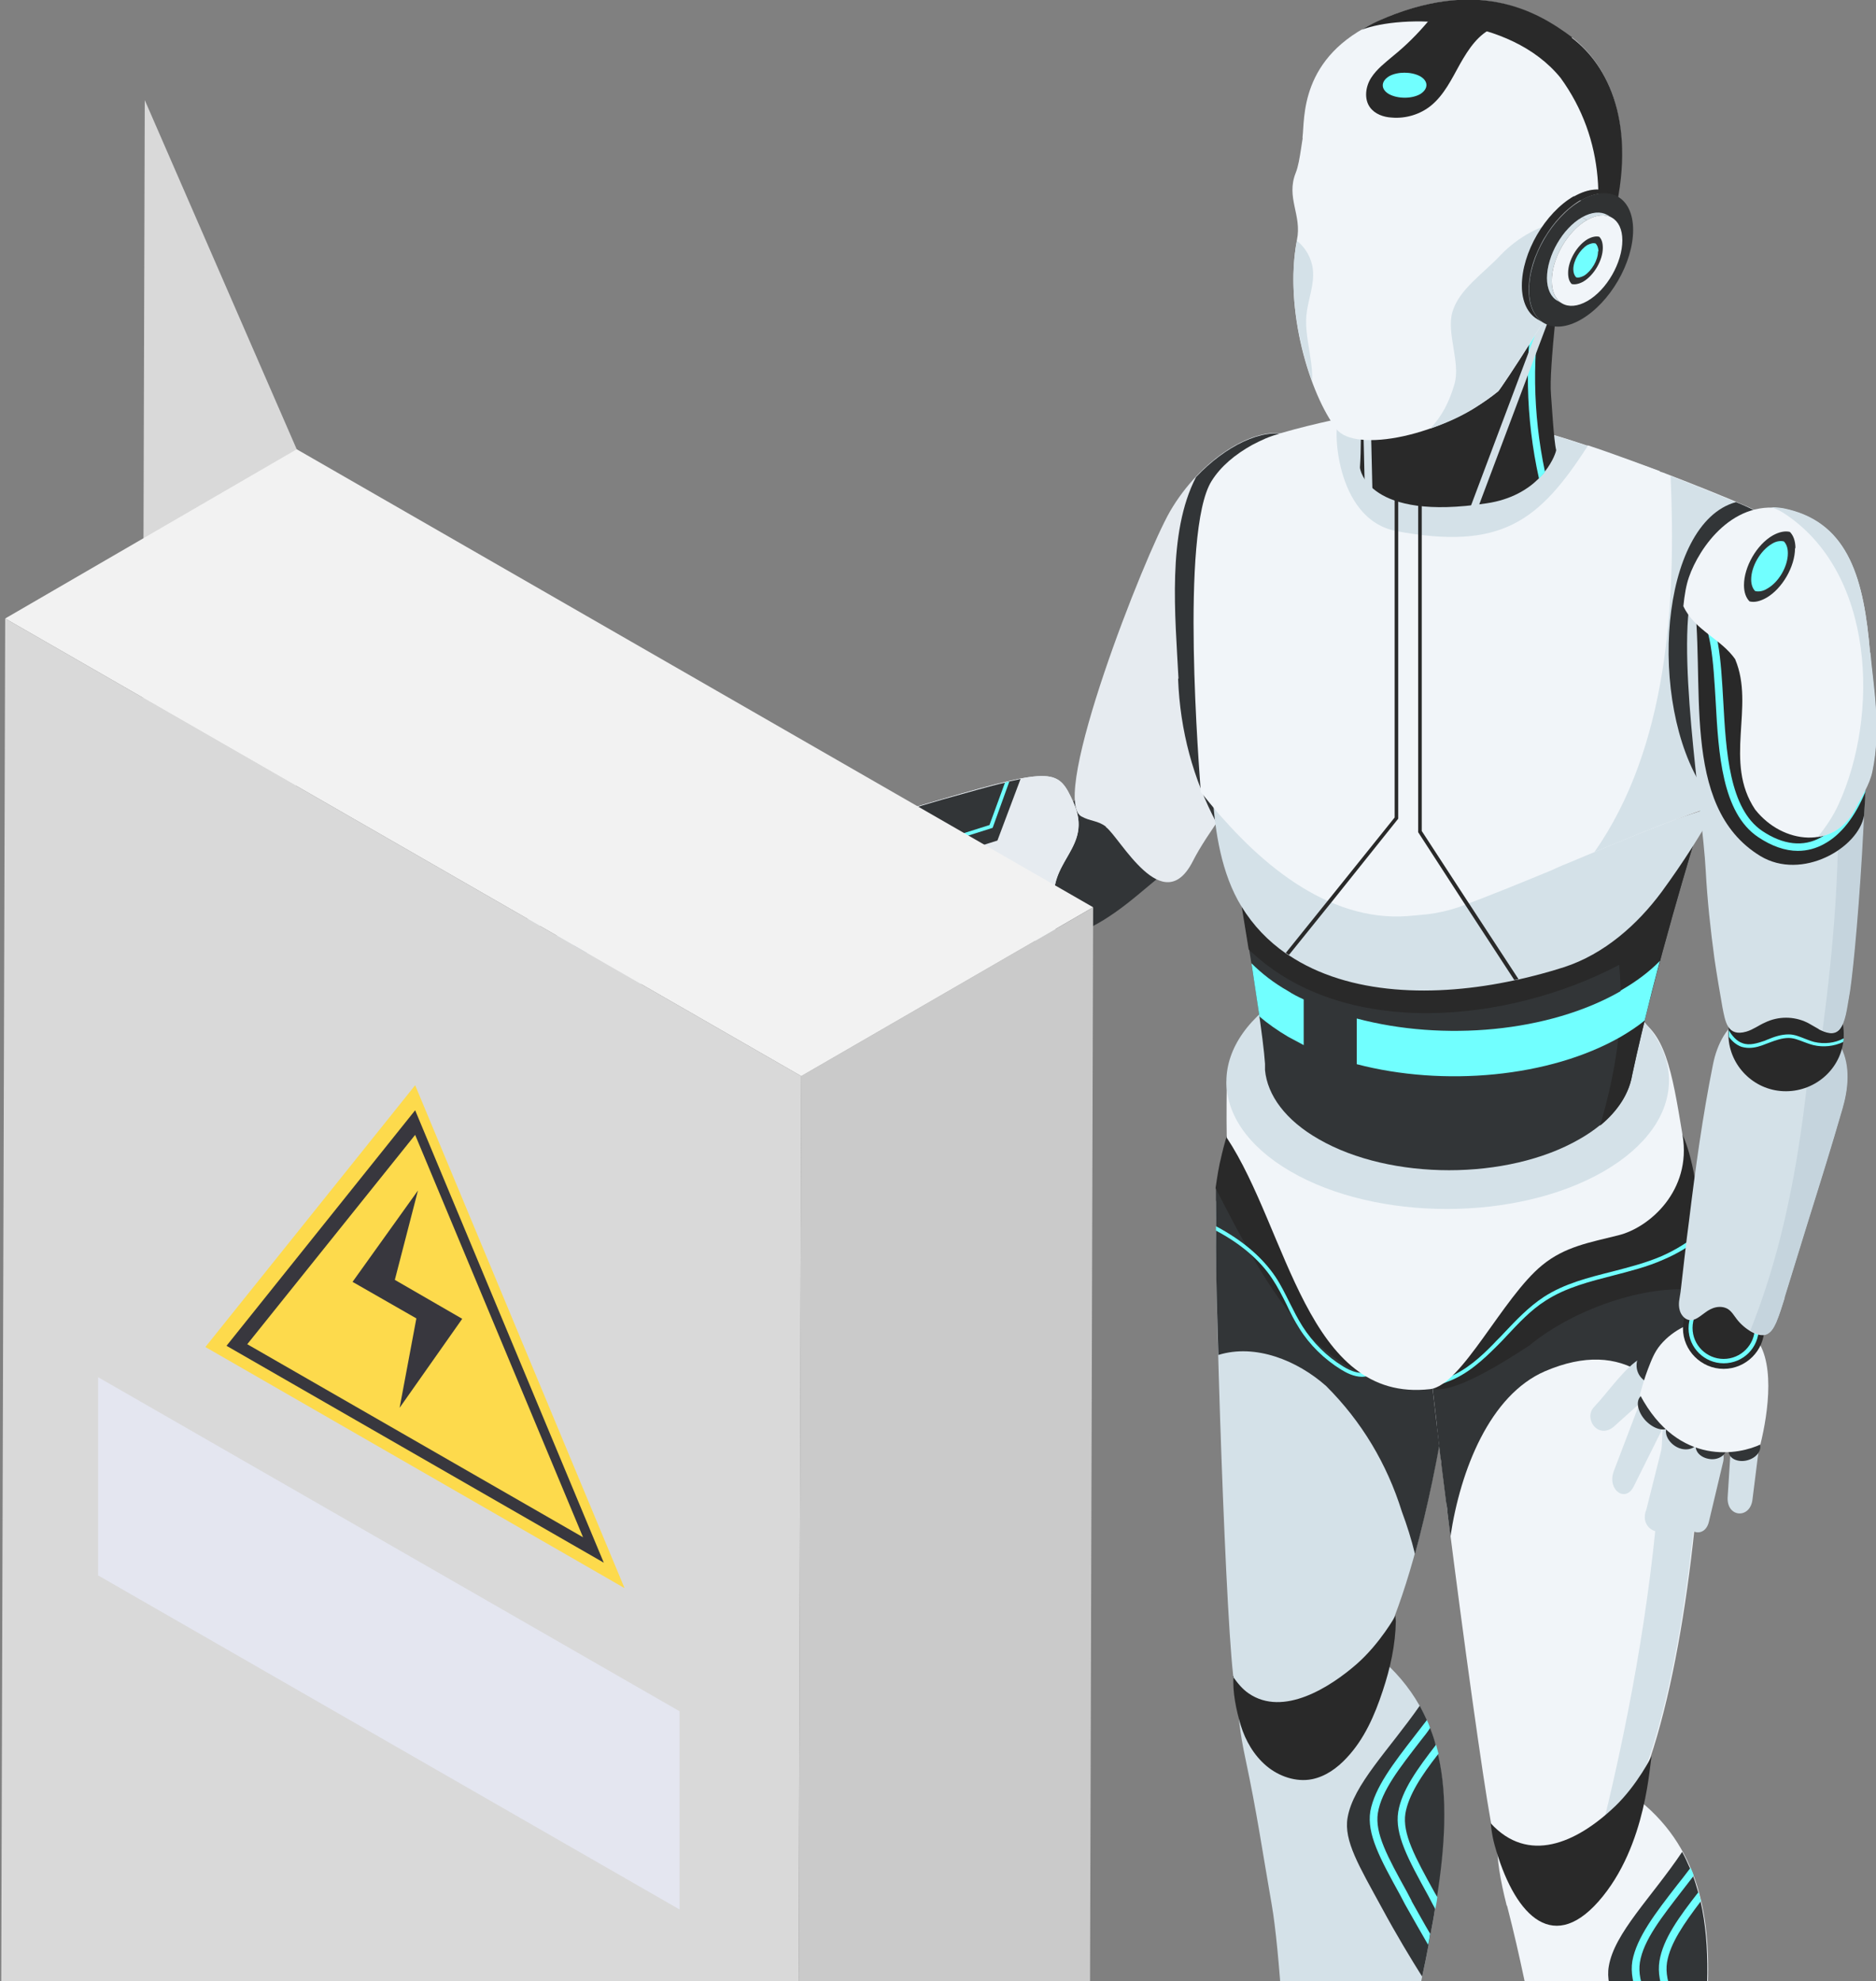 <svg width="196" height="207" viewBox="0 0 196 207" fill="none" xmlns="http://www.w3.org/2000/svg">
<rect x="0" y="0" width="196" height="207" fill="#808080" stroke="none"/>
<g clip-path="url(#clip0_476_20568)">
<path d="M105.209 94.917C105 92.925 106.292 90.518 107.959 88.442C109.375 86.699 111 85.039 112.542 83.338C113.417 82.342 117.292 78.648 118.167 77.693C119.084 76.697 120.042 75.701 120.959 74.705L124.334 88.899C122.459 90.518 120.584 92.095 118.667 93.672C115.792 96.037 112.625 98.113 109.334 98.071C109.125 98.071 108.917 98.071 108.709 98.03C106.834 97.781 105.375 96.66 105.209 94.917Z" fill="#323537"/>
<path d="M115.542 86.368C114.667 85.704 113.917 85.828 112.958 85.289C109.625 83.338 119.542 58.104 122.25 53.414C125.417 47.978 131.042 44.408 134.625 45.404C138.875 46.566 140.875 54.867 139.125 65.367C137.833 73.17 127.583 84.127 124.625 89.978C121.5 96.121 117.042 87.53 115.542 86.409V86.368Z" fill="#E6EBF0"/>
<path d="M123.125 70.887C122.792 64.413 121.917 55.697 124.959 49.845C128.042 46.567 131.917 44.699 134.584 45.446C138.834 46.608 140.834 54.909 139.084 65.409C138.042 71.634 131.292 79.893 127.084 85.953C124.667 81.387 123.292 76.366 123.084 70.929L123.125 70.887Z" fill="#323537"/>
<path fill-rule="evenodd" clip-rule="evenodd" d="M67.958 102.222L60.833 104.214C58.833 104.754 58 102.388 60.042 101.641L67.875 98.902C69.917 98.155 69.958 101.682 67.958 102.222Z" fill="#D4E1E8"/>
<path fill-rule="evenodd" clip-rule="evenodd" d="M64.25 99.524L57.5 100.686C55.5 101.018 55.25 98.528 57.334 97.947L65.375 95.913C67.459 95.332 66.292 99.151 64.25 99.566V99.524Z" fill="#D4E1E8"/>
<path fill-rule="evenodd" clip-rule="evenodd" d="M64.625 95.706L56.542 96.744C54.5 96.993 54.459 93.88 56.834 93.838L65.209 92.51C67.334 92.054 66.709 95.415 64.667 95.706H64.625Z" fill="#D4E1E8"/>
<path fill-rule="evenodd" clip-rule="evenodd" d="M61.042 92.967L54.292 92.594C52.25 92.552 52.709 90.103 54.875 89.937L63.375 89.605C65.542 89.439 63.125 92.967 61.042 92.967Z" fill="#D4E1E8"/>
<path fill-rule="evenodd" clip-rule="evenodd" d="M64.917 90.518L59.417 87.987C57.459 86.949 59 84.583 60.584 85.164C62.792 85.953 65.875 86.534 67.584 87.82C70.25 89.813 69.042 91.805 67.625 92.054C66.709 92.22 65.459 90.809 64.875 90.56L64.917 90.518Z" fill="#D4E1E8"/>
<path fill-rule="evenodd" clip-rule="evenodd" d="M66.792 91.722C67.959 92.178 69.25 91.639 69.709 90.518C70.167 89.398 69.542 88.111 68.375 87.654C67.209 87.198 65.917 87.737 65.459 88.858C65 89.979 65.584 91.265 66.792 91.722Z" fill="#B3C4D5"/>
<path d="M67.375 96.246C67.083 94.502 68.25 92.884 70 92.593L83.083 90.352C84.833 90.062 86.458 91.224 86.75 92.967C87.041 94.668 85.875 96.329 84.125 96.619L71.041 98.86C69.333 99.151 67.666 97.989 67.375 96.246Z" fill="#323537"/>
<path d="M106.417 98.528C104.792 98.694 103.125 98.902 101.5 99.109C99.292 99.358 97.125 99.649 94.917 99.981C88.167 100.894 74.75 103.176 74.125 95.208C73.709 89.771 81.625 88.567 83.709 88.028C85.667 87.53 87.542 86.866 89.459 86.243C92.459 85.289 95.5 84.334 98.542 83.463C110.167 80.101 110.584 80.35 112.167 83.878C114.292 88.692 109.25 89.937 110.25 94.834C110.875 97.947 109.75 98.113 106.459 98.487L106.417 98.528Z" fill="#E6EBF0"/>
<path d="M74.125 95.208C73.709 89.771 81.625 88.567 83.709 88.028C85.667 87.53 87.542 86.866 89.459 86.243C92.459 85.289 95.5 84.334 98.542 83.463C110.167 80.101 110.584 80.35 112.167 83.878C114.167 88.443 109.75 89.771 110.125 94.129C98.5 98.362 85.417 100.479 74.25 95.913C74.209 95.664 74.167 95.415 74.125 95.125V95.208Z" fill="#E6EBF0"/>
<path d="M110.125 94.17C110.125 94.378 110.167 94.627 110.208 94.876C110.833 97.989 109.708 98.155 106.417 98.528C104.792 98.694 103.125 98.902 101.5 99.109C99.292 99.358 97.125 99.649 94.917 99.981C88.375 100.894 75.667 103.011 74.25 95.996C85.417 100.562 98.5 98.445 110.125 94.212V94.17Z" fill="#D4E1E8"/>
<path d="M81.583 88.526L88.291 92.843L104.208 87.821L106.625 81.388C106.25 81.471 105.875 81.554 105.5 81.637C105.333 81.637 105.208 81.72 105.041 81.761C103.375 82.135 101.291 82.757 98.583 83.504C95.541 84.376 92.5 85.331 89.5 86.285C87.583 86.866 85.666 87.53 83.75 88.07C83.666 88.07 83.583 88.111 83.5 88.153C83.333 88.153 83.166 88.236 82.958 88.277C82.583 88.36 82.125 88.485 81.625 88.609L81.583 88.526Z" fill="#323537"/>
<path d="M82.876 88.236L87.876 91.514L103.709 86.493L105.459 81.637C105.459 81.637 105.168 81.72 105.001 81.761L103.376 86.202L87.918 91.099L83.418 88.153C83.418 88.153 83.084 88.236 82.876 88.277V88.236Z" fill="#71FFFF"/>
<path d="M62.792 103.716C60.917 102.097 56.917 96.328 62.667 89.314C62.667 89.314 62.667 89.314 62.709 89.314C63.667 89.19 64.625 89.19 65.584 89.19C66.667 89.148 67.584 89.065 68.625 89.397C70.209 89.895 72.5 91.141 72.167 93.133C72.042 93.88 71.584 94.502 71.375 95.249C71.125 96.121 71.292 97.159 71.792 97.906C72.042 98.321 72.417 98.653 72.5 99.109C72.875 100.603 69.459 101.807 68.459 102.222C66.625 102.927 64.709 103.384 62.75 103.716H62.792Z" fill="#B3C4D5"/>
<path d="M63.918 103.508C62.043 101.89 58.001 96.245 63.793 89.231C63.793 89.231 63.793 89.231 63.834 89.231C64.793 89.107 65.793 88.982 66.751 88.941C67.834 88.899 68.751 88.816 69.793 89.148C71.376 89.647 73.668 90.891 73.334 92.884C73.209 93.631 72.751 94.253 72.543 95C72.293 95.872 72.459 96.909 72.959 97.656C73.209 98.072 73.584 98.404 73.668 98.86C74.043 100.354 70.626 101.558 69.626 101.973C67.793 102.678 65.876 103.135 63.918 103.467V103.508Z" fill="#F1F5F9"/>
<path d="M68.958 100.396C71.208 99.441 72.292 96.827 71.333 94.585C70.375 92.344 67.75 91.265 65.5 92.22C63.25 93.174 62.167 95.789 63.125 98.03C64.083 100.271 66.708 101.35 68.958 100.396Z" fill="#323537"/>
<path d="M67.208 100.105C65.708 100.105 64.291 99.234 63.666 97.781C62.833 95.831 63.75 93.589 65.708 92.801C67.666 91.971 69.916 92.884 70.708 94.835C71.541 96.785 70.625 99.026 68.666 99.815C68.166 100.022 67.666 100.105 67.166 100.105H67.208ZM67.208 92.884C66.75 92.884 66.291 92.967 65.875 93.174C64.125 93.921 63.333 95.914 64.041 97.657C64.75 99.4 66.791 100.188 68.541 99.483C69.375 99.109 70.041 98.445 70.375 97.615C70.708 96.785 70.708 95.831 70.375 95.001C69.833 93.714 68.541 92.925 67.208 92.925V92.884Z" fill="#71FFFF"/>
<path d="M150.125 198.218C150.084 198.633 150 199.048 149.917 199.463C149.792 200.334 149.625 201.206 149.459 202.077C149.375 202.451 149.334 202.825 149.25 203.24C149.042 204.319 148.834 205.398 148.584 206.518C147.625 211.291 146.584 216.064 146.125 220.671C145.792 223.659 141.125 225.236 139.25 222.704C138.834 222.165 138.625 221.459 138.167 220.961C137.709 220.422 136.917 220.131 136.375 220.546C136.125 220.754 136 221.044 135.875 221.335C135.75 221.625 135.584 221.916 135.292 222.082C134.459 222.538 134.25 221.127 134.25 220.588C134.459 215.69 133.667 203.572 132.875 199.048C131.875 193.32 131.334 189.461 130.125 183.775C128.917 178.172 129.209 175.308 130.667 174.561C134.875 172.361 140.084 169.871 143.834 172.942C145.75 174.52 147.209 176.263 148.292 178.172C148.584 178.711 148.834 179.251 149.084 179.79C149.209 180.081 149.334 180.33 149.417 180.621C149.625 181.16 149.834 181.741 149.959 182.322C150.042 182.654 150.125 182.945 150.209 183.277C151.25 187.801 150.917 192.905 150.084 198.218H150.125Z" fill="#D4E1E8"/>
<path d="M137.624 179.002C133.666 179.251 130.416 182.571 128.999 176.097C128.124 172.112 126.833 133.307 127.041 125.463C127.041 125.463 136.249 133.432 140.124 127.331C143.791 121.52 143.291 101.018 149.166 103.218C150.708 103.799 151.124 104.255 151.708 105.749C156.583 118.076 149.833 178.296 137.624 179.002Z" fill="#D4E1E8"/>
<path d="M151.708 105.749C151.124 104.255 150.708 103.799 149.166 103.218C143.291 101.018 143.791 121.52 140.124 127.331C136.249 133.432 127.041 124.135 127.041 124.135C127.041 125.131 127.041 127.953 127.041 129.779C127.041 129.945 127.041 130.07 127.041 130.236C127.041 133.307 127.166 137.25 127.291 141.566C131.166 140.363 135.541 142.147 138.541 144.803C142.291 148.539 144.916 152.979 146.458 157.918C146.999 159.371 147.458 160.823 147.833 162.359C149.124 157.628 150.249 152.232 151.124 146.671C151.124 146.464 151.208 146.256 151.208 146.048C151.208 145.882 151.249 145.758 151.291 145.592C152.208 139.616 152.833 133.473 153.124 127.787C153.666 117.951 153.291 109.526 151.749 105.708L151.708 105.749Z" fill="#323537"/>
<path d="M128.875 175.142C128.75 176.761 129.167 178.711 129.625 180.247C130.125 181.865 131 183.401 132.334 184.522C133.625 185.601 135.417 186.223 137.084 185.891C138.5 185.601 139.709 184.729 140.709 183.65C142.542 181.699 143.625 179.209 144.459 176.678C145.25 174.312 145.792 171.863 145.834 169.373C145.834 169.249 145.75 168.875 145.834 168.75C145.834 168.75 144.209 171.697 141.75 173.855C139 176.262 134.084 179.417 130.459 176.927C129.792 176.47 129.292 175.847 128.792 175.142H128.875Z" fill="#292929"/>
<path d="M150.125 198.217C150.083 198.632 150 199.047 149.917 199.462C149.792 200.334 149.625 201.205 149.458 202.077C149.375 202.451 149.333 202.824 149.25 203.239C149.042 204.318 148.833 205.397 148.583 206.518C147.458 204.733 145.875 202.119 144.375 199.338C142 194.98 140.375 192.324 140.792 189.917C141.375 186.472 145.125 182.82 148.333 178.213C148.625 178.752 148.875 179.292 149.125 179.832C149.25 180.122 149.375 180.371 149.458 180.662C149.667 181.201 149.875 181.782 150 182.363C150.083 182.695 150.167 182.986 150.25 183.318C151.292 187.842 150.958 192.946 150.125 198.259V198.217Z" fill="#323537"/>
<path d="M147.499 198.632L146.999 197.678C144.958 193.984 143.624 191.535 143.958 189.419C144.333 187.095 146.249 184.687 148.458 181.824C148.791 181.409 149.124 180.994 149.416 180.537C149.333 180.247 149.208 179.998 149.083 179.707C148.666 180.247 148.249 180.786 147.833 181.326C145.583 184.231 143.624 186.763 143.166 189.253C142.791 191.618 144.166 194.15 146.291 198.01L146.791 198.964C147.583 200.375 148.416 201.828 149.208 203.198C149.291 202.824 149.374 202.409 149.416 202.036C148.749 200.915 148.124 199.753 147.458 198.591L147.499 198.632Z" fill="#71FFFF"/>
<path d="M150.251 183.276C148.501 185.517 147.167 187.551 146.834 189.46C146.501 191.577 147.834 194.026 149.876 197.719L150.167 198.217C150.126 198.632 150.042 199.047 149.959 199.462C149.876 199.296 149.792 199.172 149.709 199.006L149.209 198.051C147.084 194.192 145.709 191.66 146.084 189.294C146.459 187.053 148.084 184.812 150.042 182.28L150.292 183.235L150.251 183.276Z" fill="#71FFFF"/>
<path d="M130.583 169.166C130.917 170.535 131.667 172.237 133.083 172.195C134.417 172.195 135.125 170.701 135.5 169.415C137.5 162.525 137.458 155.096 135.458 148.248C134.917 146.422 133.333 143.641 130.958 144.969C129.25 145.924 129.333 149.12 129.208 150.738C128.667 156.922 129.125 163.148 130.583 169.166Z" fill="#D4E1E8"/>
<path d="M136.624 215.731C136.874 216.769 137.541 218.097 138.624 217.931C139.457 217.765 139.832 216.769 139.999 215.939C141.707 207.721 141.249 199.047 138.749 191.037C138.374 189.834 138.166 188.174 136.666 188.008C135.541 187.883 134.291 188.838 133.707 189.668C132.707 191.079 133.082 192.739 133.207 194.358C133.374 196.557 133.582 198.757 133.874 200.915C134.499 205.895 135.416 210.834 136.624 215.69V215.731Z" fill="#D4E1E8"/>
<path d="M157.416 199.089C156 193.528 156.166 190.664 157.583 189.834C161.666 187.468 166.791 184.771 170.708 187.676C184.375 197.844 176.041 218.014 174.958 235.28C174.75 238.268 170.166 240.011 168.166 237.604C167.75 237.064 167.5 236.4 167.041 235.902C166.583 235.404 165.75 235.114 165.208 235.57C164.958 235.778 164.875 236.11 164.75 236.4C164.625 236.691 164.5 237.023 164.208 237.189C163.375 237.687 163.125 236.276 163.125 235.736C163.125 230.839 161.833 218.762 160.833 214.279C159.583 208.593 158.916 204.775 157.458 199.131L157.416 199.089Z" fill="#F1F5F9"/>
<path d="M177.791 214.404C177.749 214.819 177.666 215.275 177.624 215.69C177.499 216.603 177.374 217.516 177.208 218.388C177.166 218.803 177.083 219.177 176.999 219.592C176.833 220.712 176.624 221.833 176.458 222.953C175.333 221.252 173.458 218.139 171.666 214.86C169.291 210.502 167.666 207.846 168.083 205.439C168.666 201.953 172.541 198.259 175.749 193.486C176.041 194.026 176.291 194.565 176.541 195.146C176.666 195.437 176.791 195.686 176.874 195.977C177.083 196.516 177.249 197.097 177.416 197.678C177.499 198.01 177.583 198.301 177.666 198.633C178.749 203.364 178.458 208.759 177.749 214.362L177.791 214.404Z" fill="#323537"/>
<path d="M174.874 214.238L174.374 213.284C172.333 209.59 170.999 207.141 171.333 205.025C171.708 202.7 173.624 200.293 175.833 197.43C176.208 196.932 176.583 196.475 176.958 195.977C176.874 195.687 176.749 195.396 176.624 195.147C176.166 195.77 175.666 196.392 175.208 196.973C172.958 199.878 170.999 202.41 170.541 204.9C170.166 207.266 171.541 209.797 173.666 213.657L174.166 214.612C175.083 216.313 176.083 218.057 177.041 219.592C177.124 219.177 177.166 218.804 177.249 218.389C176.458 217.06 175.666 215.608 174.874 214.197V214.238Z" fill="#71FFFF"/>
<path d="M177.708 214.238L177.208 213.283C175.167 209.59 173.833 207.141 174.167 205.024C174.5 203.032 175.917 200.998 177.708 198.633C177.625 198.301 177.542 198.01 177.458 197.678C175.417 200.293 173.75 202.576 173.375 204.9C173 207.265 174.375 209.797 176.5 213.657L177 214.611C177.208 214.985 177.417 215.317 177.625 215.69C177.667 215.275 177.75 214.819 177.792 214.404C177.792 214.362 177.708 214.279 177.708 214.238Z" fill="#71FFFF"/>
<path d="M164.749 194.026C160.791 194.441 157.708 197.886 155.999 191.494C154.958 187.552 148.624 139.906 148.458 132.062C148.333 124.799 152.708 131.191 156.333 124.924C159.791 118.989 167.124 115.876 173.124 117.827C174.708 118.325 175.124 118.781 175.791 120.276C181.166 132.394 176.958 192.822 164.791 194.067L164.749 194.026Z" fill="#F1F5F9"/>
<path d="M175.749 120.234C175.082 118.781 174.666 118.325 173.082 117.785C172.541 117.619 172.041 117.495 171.457 117.37C176.291 142.147 173.249 167.962 166.874 193.071C177.374 185.393 180.749 131.564 175.707 120.192L175.749 120.234Z" fill="#D4E1E8"/>
<path d="M178.04 143.683C178.04 143.683 178.04 144.015 178.04 144.14C177.999 146.547 177.874 148.995 177.707 151.486C174.457 144.43 169.749 139.699 161.415 143.268C155.665 145.758 152.582 153.561 151.54 160.533C151.415 159.62 151.332 158.749 151.207 157.836C151.207 157.545 151.124 157.213 151.082 156.922C150.915 155.594 150.749 154.266 150.582 152.938C150.582 152.731 150.54 152.482 150.499 152.274C150.374 151.195 150.249 150.158 150.124 149.078C150.124 148.912 150.082 148.746 150.082 148.58C149.165 140.861 148.54 134.511 148.499 132.062C148.374 124.799 152.749 131.191 156.374 124.924C159.832 118.989 167.165 115.876 173.165 117.827C174.749 118.325 175.165 118.781 175.832 120.276C176.582 121.977 177.165 124.592 177.54 127.871C177.54 128.037 177.54 128.161 177.582 128.327C177.832 130.485 177.957 132.934 178.082 135.549C178.082 135.673 178.082 135.798 178.082 135.922C178.165 138.371 178.165 140.944 178.082 143.642L178.04 143.683Z" fill="#323537"/>
<path d="M155.75 190.457C155.75 190.457 155.833 191.66 156.167 192.822C158.083 199.712 162 204.319 167 198.674C172.167 192.822 172.333 183.899 172.583 183.443C172.583 183.443 171.083 186.473 168.75 188.714C164.625 192.656 159.625 194.732 155.75 190.498V190.457Z" fill="#292929"/>
<path d="M154.542 142.479C147.667 146.09 142.375 144.554 138.042 140.736C137.458 140.238 136.917 139.699 136.375 139.117C132.583 135.009 129.625 129.24 127 124.135C127.167 122.973 127.333 121.852 127.625 120.732C127.667 120.483 127.75 120.275 127.792 120.026C128.417 117.578 129.375 115.336 130.833 113.469C134.625 108.613 143.875 119.985 149.708 122.06C151.25 122.599 152.75 123.305 153.292 124.633C154.75 127.995 155.458 134.262 154.542 142.521V142.479Z" fill="#292929"/>
<path d="M143.458 143.476C143.124 143.725 142.708 143.849 142.291 143.849C141.458 143.849 140.666 143.434 140.124 143.102C138.374 142.023 136.833 140.529 135.749 138.786C135.249 137.997 134.791 137.126 134.416 136.296C133.958 135.383 133.499 134.47 132.916 133.598C131.624 131.647 129.624 129.946 127.041 128.576C127.041 128.41 127.041 128.286 127.041 128.12C127.041 128.12 127.083 128.12 127.124 128.161C129.833 129.614 131.874 131.357 133.249 133.39C133.833 134.262 134.291 135.217 134.749 136.13C135.166 136.96 135.583 137.79 136.083 138.578C137.166 140.28 138.624 141.733 140.333 142.77C140.999 143.185 142.291 143.808 143.208 143.144L143.416 143.476H143.458Z" fill="#71FFFF"/>
<path d="M178.042 134.926C172.75 133.888 164.625 136.586 159.792 140.57C159.125 140.985 154.084 144.43 151.125 145.053C150.667 145.136 150.292 145.177 149.959 145.136C149.125 138.329 148.542 132.726 148.5 130.444C148.417 125.297 150.584 126.999 153.125 126.21C154.167 125.878 155.292 125.131 156.375 123.305C159.834 117.37 167.167 114.258 173.167 116.208C174.75 116.706 175.167 117.163 175.834 118.657C176.792 120.815 177.417 124.384 177.792 128.825C177.792 128.991 177.792 129.116 177.792 129.282C177.917 131.066 178 132.975 178.042 134.967V134.926Z" fill="#292929"/>
<path d="M177.75 129.24C176.5 130.236 175.167 131.025 173.792 131.606C172.125 132.353 170.292 132.809 168.542 133.266C166.125 133.889 163.625 134.511 161.5 135.881C159.917 136.877 158.625 138.288 157.375 139.616C157.042 139.989 156.667 140.363 156.333 140.695C155 142.023 153.292 143.642 151.167 144.389C150.917 144.513 150.625 144.596 150.333 144.638L150.25 144.264C150.583 144.181 150.917 144.057 151.25 143.932C153.167 143.185 154.75 141.733 156.042 140.404C156.375 140.031 156.75 139.699 157.083 139.325C158.375 137.956 159.708 136.545 161.292 135.507C163.458 134.096 166 133.473 168.458 132.851C170.208 132.394 172 131.938 173.625 131.232C175.042 130.61 176.375 129.78 177.667 128.742C177.667 128.908 177.667 129.033 177.667 129.199L177.75 129.24Z" fill="#71FFFF"/>
<path d="M149.417 145.136C136.542 146.63 134.542 128.493 128.167 118.864C128.125 116.374 128.167 114.34 128.167 112.971C136.75 118.989 146.209 125.131 156.667 124.26C160 123.969 167.375 104.919 170.584 106.206C173.959 107.575 174.667 111.809 175.792 118.615C176.75 124.384 172.334 128.285 169.042 129.074C166.084 129.821 163.5 130.236 161.125 132.187C157 135.548 152.709 144.762 149.417 145.136Z" fill="#F1F5F9"/>
<path d="M134.958 103.508C125.917 108.738 125.833 117.163 134.833 122.392C143.833 127.622 158.458 127.622 167.542 122.392C176.583 117.163 176.667 108.738 167.667 103.508C158.667 98.279 144.042 98.279 134.958 103.508Z" fill="#D4E1E8"/>
<path d="M177.291 87.073L128.166 85.288C128.166 85.288 131.833 106.039 132.166 111.144C132.166 111.352 132.166 111.601 132.166 111.808C132.416 114.423 134.291 117.038 137.791 119.03C145.291 123.346 157.499 123.346 164.999 119.03C168.291 117.162 170.124 114.755 170.541 112.265C172.874 101.267 177.291 86.99 177.291 86.99V87.073Z" fill="#323537"/>
<path d="M128.124 85.33C128.124 85.33 129.374 92.344 130.457 99.192C140.291 108.696 157.582 106.912 169.166 100.811C169.707 106.331 168.832 112.016 167.166 117.619C169.082 116.042 170.207 114.216 170.499 112.39C172.832 101.392 177.249 87.115 177.249 87.115L128.124 85.33Z" fill="#292929"/>
<path d="M179.374 84.168C177.79 87.073 175.832 90.144 173.582 93.216C171.082 96.577 167.624 99.69 163.374 101.06C161.832 101.558 160.249 101.973 158.624 102.346C158.499 102.346 158.374 102.388 158.207 102.429C149.957 104.214 140.957 104.006 134.665 99.814C134.54 99.731 134.457 99.69 134.332 99.607C132.499 98.32 130.957 96.743 129.707 94.71C127.582 91.265 126.957 86.824 126.707 83.296C130.124 87.53 134.29 91.555 138.999 93.755C139.124 93.797 139.249 93.88 139.374 93.921C143.124 95.581 147.207 96.121 151.54 94.71C151.999 94.544 152.415 94.419 152.874 94.253C152.999 94.212 153.124 94.17 153.249 94.129C162.082 90.933 170.54 86.824 179.374 84.21V84.168Z" fill="#D4E1E8"/>
<path d="M186.374 68.355C186.207 71.177 184.332 76.988 180.749 83.669C174.957 85.454 169.374 87.861 163.707 90.227C163.166 90.434 162.624 90.683 162.082 90.933C158.874 92.261 155.624 93.589 152.374 94.792C143.749 97.656 136.041 92.842 129.999 86.284C129.541 85.828 129.124 85.33 128.707 84.832C128.124 84.126 127.541 83.421 126.999 82.715C126.874 80.764 126.874 79.104 126.874 78.025C126.749 72.007 126.207 56.568 129.499 51.256C129.874 50.633 130.374 50.052 130.916 49.513C131.332 49.098 131.832 48.683 132.332 48.309C139.374 43.08 153.499 43.08 161.707 45.279C164.207 45.944 168.207 47.355 172.207 48.807C172.541 48.932 172.999 49.098 173.416 49.264C173.541 49.305 173.666 49.347 173.791 49.388C177.249 50.716 180.541 52.044 182.624 52.958C188.749 55.738 186.791 62.171 186.457 68.355H186.374Z" fill="#F1F5F9"/>
<path d="M165.666 89.024C164.916 89.314 164.207 89.646 163.457 89.978C162.916 90.186 162.374 90.435 161.832 90.642C158.249 92.136 154.707 93.63 151.041 94.917C142.374 97.781 134.582 92.925 128.499 86.326C128.124 85.911 127.707 85.454 127.332 85.039C126.707 84.292 126.082 83.545 125.457 82.757C125.332 80.806 123.249 55.572 126.582 50.26C127.541 48.724 129.041 47.479 130.832 46.483C131.291 46.234 131.749 46.027 132.207 45.819C133.916 45.072 139.124 43.869 141.207 43.495C143.166 48.849 139.707 56.569 144.957 57.606C153.457 59.349 160.624 53.456 165.874 46.525C168.207 47.272 172.957 49.056 173.416 49.222C173.416 49.389 173.374 49.803 173.416 49.928C173.416 50.053 173.416 50.136 173.416 50.26C173.957 63.499 173.291 78.109 165.666 88.941V89.024Z" fill="#F1F5F9"/>
<path d="M145.874 55.489C156.832 57.523 160.791 54.493 165.874 46.608C163.832 45.902 161.749 45.28 160.374 44.906C155.082 43.495 146.999 42.914 139.916 43.91C139.249 43.993 139.332 54.286 145.916 55.489H145.874Z" fill="#D4E1E8"/>
<path d="M182.54 52.999C180.624 52.127 177.707 50.965 174.54 49.72C175.124 63.043 174.249 78.067 166.582 89.023C171.165 87.114 176.082 85.081 180.749 83.628C184.29 76.946 186.207 71.136 186.374 68.355C186.707 62.171 188.707 55.738 182.54 52.957V52.999Z" fill="#D4E1E8"/>
<path d="M186.374 68.355C186.708 62.171 188.708 55.738 182.541 52.958C182.166 52.791 181.791 52.626 181.374 52.459C173.374 54.659 172.124 73.501 177.958 82.383C178.333 82.964 178.833 83.545 179.333 84.085C179.791 83.919 180.291 83.794 180.749 83.628C184.291 76.946 186.208 71.136 186.374 68.355Z" fill="#323537"/>
<path d="M162.042 41.212C162.125 42.167 162.334 46.026 162.584 47.023C162.584 47.147 162.292 48.143 161.375 49.305C161.209 49.554 160.959 49.762 160.75 50.011C159.625 51.131 157.875 52.21 155.334 52.584C142.959 54.493 142.084 49.056 142.084 48.849C142.334 45.155 142.042 38.39 142.042 38.39L163.084 28.18C163.084 28.18 161.792 38.68 162.042 41.171V41.212Z" fill="#292929"/>
<path d="M161.417 49.305C161.251 49.554 161.001 49.762 160.792 50.011C159.376 43.661 159.251 37.062 160.417 30.67L161.167 30.795C160.042 36.896 160.126 43.204 161.417 49.305Z" fill="#71FFFF"/>
<path d="M153.875 53.705C153.875 53.705 153.792 53.705 153.75 53.705C153.542 53.622 153.458 53.414 153.542 53.207L161 33.368C161 33.368 161.292 33.078 161.5 33.161C161.708 33.244 161.792 33.451 161.708 33.659L154.25 53.497C154.25 53.497 154.042 53.746 153.875 53.746V53.705Z" fill="#D4E1E8"/>
<path d="M143.168 52.958C143.168 52.958 143.084 52.958 143.043 52.958C142.834 52.958 142.668 52.792 142.626 52.584L142.126 31.418C142.126 31.21 142.293 31.044 142.501 31.003C142.709 31.003 142.876 31.169 142.918 31.377L143.418 52.543C143.418 52.543 143.334 52.833 143.168 52.916V52.958Z" fill="#D4E1E8"/>
<path d="M164.209 27.807C163.459 30.671 156.75 40.714 156.542 40.88C150.709 45.612 141.542 47.355 139.625 44.823C136.875 41.212 134.125 32.455 135.5 25.068C136.042 22.453 134.334 20.669 135.375 18.054C136.417 15.481 135.667 8.55 140.75 8.135C144.084 7.886 147.709 7.72 151.125 10.417C157.167 15.19 165.125 17.431 163.75 26.23C163.625 26.728 164.292 27.267 164.167 27.807H164.209Z" fill="#F1F5F9"/>
<path d="M164.209 27.807C164 28.596 163.292 30.007 162.417 31.584C160.167 35.568 156.667 40.756 156.5 40.88C155.709 41.544 154.917 42.084 154.084 42.623C152.75 43.454 151.25 44.159 149.417 44.782C150.625 43.537 151.417 42.001 151.959 40.133C152.625 37.892 151.084 34.779 151.75 32.58C152.417 30.256 155.042 28.512 156.709 26.728C158.584 24.736 161.125 23.366 163.834 22.951C163.959 23.947 163.959 25.026 163.792 26.23C163.667 26.728 164.334 27.267 164.209 27.807Z" fill="#D4E1E8"/>
<path d="M164.209 3.943C160.501 1.121 154.251 -2.407 143.917 2.241C135.709 5.935 136.334 12.451 136.084 14.36C136.084 14.609 136.251 14.526 136.251 14.526C136.251 14.526 135.959 10.666 142.376 13.239C147.542 15.315 150.292 11.911 152.876 13.489C154.709 14.609 165.251 21.831 163.042 24.611C162.126 25.773 161.542 24.238 160.834 28.139C160.542 29.675 158.459 29.509 160.251 30.09C161.834 30.629 163.334 31.708 164.126 30.837C166.084 28.762 167.709 25.898 168.459 23.076C171.126 12.824 167.917 6.682 164.167 3.86L164.209 3.943Z" fill="#F1F5F9"/>
<path d="M163.043 8.135C167.709 14.568 167.876 22.204 165.459 29.426C165.043 29.965 164.626 30.463 164.209 30.961C163.418 31.791 161.918 30.754 160.334 30.214C158.543 29.633 160.626 29.758 160.918 28.264C161.668 24.362 162.251 25.857 163.126 24.736C165.334 21.955 154.793 14.734 152.959 13.613C150.418 12.036 147.626 15.398 142.459 13.364C136.043 10.791 136.334 14.651 136.334 14.651C136.334 14.651 136.126 14.734 136.168 14.485C136.376 12.7 135.876 7.014 142.251 3.237C149.834 2.324 157.751 1.702 163.043 8.259V8.135Z" fill="#F1F5F9"/>
<path d="M164.209 3.943C167.959 6.765 171.168 12.908 168.501 23.159C167.918 25.358 166.834 27.558 165.459 29.426C167.876 22.246 167.709 14.568 163.043 8.135C157.709 1.577 146.459 1.494 142.251 3.113C142.793 2.781 143.334 2.49 143.959 2.2C154.293 -2.407 160.501 1.079 164.251 3.901L164.209 3.943Z" fill="#292929"/>
<path d="M136.917 37.436C137.042 38.224 137.125 39.013 137.084 39.801C135.459 35.402 134.584 29.675 135.5 25.151C136.417 25.898 137.042 26.977 137.167 28.181C137.334 29.758 136.667 31.293 136.5 32.829C136.334 34.364 136.709 35.9 136.917 37.436Z" fill="#D4E1E8"/>
<path d="M149.167 2.283C148.084 3.569 146.876 4.773 145.542 5.852C144.709 6.557 143.834 7.222 143.251 8.135C142.667 9.048 142.501 10.334 143.126 11.206C143.626 11.911 144.542 12.243 145.417 12.285C146.876 12.409 148.376 11.953 149.501 11.04C150.876 9.919 151.667 8.259 152.542 6.682C153.417 5.146 154.459 3.528 156.126 2.864C154.376 2.283 152.501 1.992 150.626 2.034L149.167 2.241V2.283Z" fill="#292929"/>
<path d="M169 20.586L168.292 20.171C167.292 19.59 165.959 19.673 164.417 20.544L165.125 20.959C166.625 20.088 168 20.005 169 20.586Z" fill="#292929"/>
<mask id="mask0_476_20568" style="mask-type:luminance" maskUnits="userSpaceOnUse" x="164" y="19" width="5" height="2">
<path d="M169 20.586L168.292 20.171C167.292 19.59 165.959 19.673 164.417 20.544L165.125 20.959C166.625 20.088 168 20.005 169 20.586Z" fill="white"/>
</mask>
<g mask="url(#mask0_476_20568)">
<path d="M169 20.586L168.292 20.171C167.292 19.59 165.959 19.673 164.417 20.544L165.125 20.959C166.625 20.088 168 20.005 169 20.586Z" fill="#292929"/>
</g>
<path d="M160.583 33.327L161.292 33.742C160.333 33.161 159.708 31.999 159.708 30.256C159.708 26.811 162.125 22.661 165.125 20.918L164.417 20.503C161.417 22.246 159 26.396 159 29.841C159 31.543 159.625 32.746 160.583 33.327Z" fill="#292929"/>
<mask id="mask1_476_20568" style="mask-type:luminance" maskUnits="userSpaceOnUse" x="159" y="20" width="7" height="14">
<path d="M160.583 33.327L161.292 33.742C160.333 33.161 159.708 31.999 159.708 30.256C159.708 26.811 162.125 22.661 165.125 20.918L164.417 20.503C161.417 22.246 159 26.396 159 29.841C159 31.543 159.625 32.746 160.583 33.327Z" fill="white"/>
</mask>
<g mask="url(#mask1_476_20568)">
<path d="M165.166 20.959L164.458 20.544C161.458 22.288 159.041 26.438 159.041 29.883C159.041 31.584 159.666 32.788 160.624 33.369L161.333 33.784C160.374 33.203 159.749 32.041 159.749 30.298C159.749 26.853 162.166 22.703 165.166 20.959Z" fill="#292929"/>
</g>
<path d="M165.167 20.959C162.167 22.702 159.75 26.853 159.75 30.297C159.75 33.742 162.208 35.112 165.208 33.369C168.208 31.626 170.625 27.475 170.625 24.03C170.625 20.586 168.167 19.216 165.167 20.918V20.959Z" fill="#303233"/>
<path d="M168.417 22.744L167.917 22.453C167.25 22.08 166.334 22.121 165.292 22.702L165.792 22.993C166.834 22.412 167.75 22.37 168.417 22.744Z" fill="#D4E1E8"/>
<mask id="mask2_476_20568" style="mask-type:luminance" maskUnits="userSpaceOnUse" x="165" y="22" width="4" height="1">
<path d="M168.417 22.744L167.917 22.453C167.25 22.08 166.334 22.121 165.292 22.702L165.792 22.993C166.834 22.412 167.75 22.37 168.417 22.744Z" fill="white"/>
</mask>
<g mask="url(#mask2_476_20568)">
<path d="M168.417 22.744L167.917 22.453C167.25 22.08 166.334 22.121 165.292 22.702L165.792 22.993C166.834 22.412 167.75 22.37 168.417 22.744Z" fill="#D4E1E8"/>
</g>
<path d="M162.708 31.418L163.208 31.708C162.542 31.335 162.125 30.505 162.125 29.343C162.125 27.018 163.75 24.155 165.792 22.993L165.292 22.702C163.25 23.864 161.625 26.728 161.625 29.052C161.625 30.214 162.042 31.044 162.708 31.418Z" fill="#D4E1E8"/>
<mask id="mask3_476_20568" style="mask-type:luminance" maskUnits="userSpaceOnUse" x="161" y="22" width="5" height="10">
<path d="M162.708 31.418L163.208 31.708C162.542 31.335 162.125 30.505 162.125 29.343C162.125 27.018 163.75 24.155 165.792 22.993L165.292 22.702C163.25 23.864 161.625 26.728 161.625 29.052C161.625 30.214 162.042 31.044 162.708 31.418Z" fill="white"/>
</mask>
<g mask="url(#mask3_476_20568)">
<path d="M165.792 22.993L165.292 22.702C163.25 23.864 161.625 26.728 161.625 29.052C161.625 30.214 162.042 31.044 162.708 31.418L163.208 31.708C162.542 31.335 162.125 30.505 162.125 29.343C162.125 27.018 163.75 24.155 165.792 22.993Z" fill="#D4E1E8"/>
</g>
<path d="M165.792 22.993C163.75 24.155 162.125 27.018 162.125 29.343C162.125 31.667 163.792 32.621 165.833 31.459C167.875 30.297 169.5 27.434 169.5 25.109C169.5 22.785 167.833 21.831 165.792 22.993Z" fill="#F1F5F9"/>
<path d="M167.916 26.147C167.916 27.433 167 29.011 165.875 29.675C165.208 30.048 164.583 30.048 164.208 29.675C163.958 29.425 163.833 29.052 163.833 28.512C163.833 27.226 164.75 25.649 165.875 24.985C166.333 24.736 166.75 24.653 167.083 24.736C167.583 24.86 167.958 25.358 167.958 26.147H167.916Z" fill="#F1F5F9"/>
<path d="M167.458 25.898C167.458 27.184 166.541 28.762 165.416 29.425C164.958 29.675 164.541 29.758 164.208 29.675C163.958 29.425 163.833 29.052 163.833 28.512C163.833 27.226 164.75 25.649 165.875 24.985C166.333 24.736 166.75 24.653 167.083 24.736C167.333 24.985 167.458 25.358 167.458 25.898Z" fill="#303233"/>
<path d="M166.958 26.271C166.958 27.184 166.292 28.305 165.5 28.803C165.167 28.969 164.875 29.052 164.667 28.969C164.5 28.803 164.375 28.512 164.375 28.139C164.375 27.226 165.042 26.105 165.833 25.607C166.167 25.441 166.458 25.358 166.708 25.441C166.875 25.607 167 25.898 167 26.271H166.958Z" fill="#71FFFF"/>
<path fill-rule="evenodd" clip-rule="evenodd" d="M183.958 149.784L183.083 156.757C182.791 158.707 180.416 158.541 180.499 156.466L180.999 148.58C181.083 146.505 184.208 147.792 183.958 149.743V149.784Z" fill="#D4E1E8"/>
<path fill-rule="evenodd" clip-rule="evenodd" d="M180.041 152.689L178.541 158.998C178.083 160.907 175.791 160.16 176.041 158.126L177.25 150.324C177.541 148.29 180.458 150.739 180.041 152.689Z" fill="#D4E1E8"/>
<path fill-rule="evenodd" clip-rule="evenodd" d="M176.583 151.61L174.458 159.081C173.916 160.948 171.166 159.828 172 157.752L173.958 149.95C174.333 147.916 177.083 149.701 176.583 151.61Z" fill="#D4E1E8"/>
<path fill-rule="evenodd" clip-rule="evenodd" d="M173.582 149.493L170.707 155.262C169.874 157.047 167.916 155.719 168.582 153.768L171.457 146.215C172.124 144.264 174.332 147.709 173.541 149.493H173.582Z" fill="#D4E1E8"/>
<path fill-rule="evenodd" clip-rule="evenodd" d="M172.875 145.219L168.583 149.079C166.958 150.407 165.416 148.207 166.541 147.004C168.083 145.385 169.708 142.895 171.5 141.857C174.25 140.239 175.541 142.065 175.25 143.393C175.041 144.264 173.375 144.845 172.916 145.219H172.875Z" fill="#D4E1E8"/>
<path fill-rule="evenodd" clip-rule="evenodd" d="M174.417 149.12C174.958 148.622 174.75 147.502 173.917 146.589C173.083 145.717 172 145.385 171.417 145.883C170.875 146.381 171.083 147.502 171.917 148.415C172.75 149.286 173.833 149.618 174.417 149.12Z" fill="#323537"/>
<path fill-rule="evenodd" clip-rule="evenodd" d="M177.332 150.863C177.665 150.241 177.249 149.369 176.374 148.871C175.499 148.373 174.499 148.497 174.165 149.078C173.832 149.701 174.249 150.656 175.124 151.154C175.999 151.652 176.999 151.444 177.332 150.822V150.863Z" fill="#323537"/>
<path fill-rule="evenodd" clip-rule="evenodd" d="M180.375 151.402C180.458 150.697 179.833 150.074 178.917 149.95C178.042 149.825 177.25 150.323 177.167 150.987C177.083 151.693 177.708 152.315 178.625 152.44C179.5 152.564 180.292 152.066 180.375 151.402Z" fill="#323537"/>
<path fill-rule="evenodd" clip-rule="evenodd" d="M183.874 150.904C183.708 150.24 182.791 149.908 181.916 150.157C181.041 150.406 180.416 151.153 180.624 151.818C180.791 152.482 181.708 152.814 182.583 152.565C183.499 152.316 184.083 151.568 183.874 150.904Z" fill="#323537"/>
<path fill-rule="evenodd" clip-rule="evenodd" d="M174.625 144.016C175.458 143.144 175.5 141.816 174.625 141.027C173.792 140.239 172.458 140.28 171.625 141.11C170.792 141.982 170.75 143.31 171.625 144.099C172.458 144.887 173.792 144.846 174.625 144.016Z" fill="#323537"/>
<path d="M183.958 150.905C181.833 151.942 175.375 153.353 171.333 145.717C171.583 144.804 171.833 143.932 172.166 143.061C172.541 142.106 172.833 141.276 173.5 140.487C174.166 139.699 175 139.076 175.916 138.62C176.458 138.371 177.041 138.163 177.625 138.08C178.541 137.914 179.541 137.914 180.458 138.122C181.125 138.288 181.791 138.537 182.375 138.91C182.458 138.993 182.583 139.035 182.666 139.118C182.791 139.201 182.916 139.325 183.083 139.45C185.583 141.774 184.75 147.584 183.916 150.946L183.958 150.905Z" fill="#F1F5F9"/>
<path d="M184.332 138.786C184.332 136.461 182.415 134.552 180.082 134.552C177.749 134.552 175.832 136.461 175.832 138.786C175.832 141.11 177.749 143.019 180.082 143.019C182.415 143.019 184.332 141.11 184.332 138.786Z" fill="#292929"/>
<path d="M180.083 142.438C178.083 142.438 176.416 140.819 176.416 138.786C176.416 136.752 178.041 135.133 180.083 135.133C182.124 135.133 183.749 136.752 183.749 138.786C183.749 140.819 182.124 142.438 180.083 142.438ZM180.083 135.507C178.291 135.507 176.833 136.959 176.833 138.744C176.833 140.529 178.291 141.981 180.083 141.981C181.874 141.981 183.333 140.529 183.333 138.744C183.333 136.959 181.874 135.507 180.083 135.507Z" fill="#71FFFF"/>
<path d="M188.167 105.874C189.5 106.331 191.083 107.078 192.292 109.443C193.333 111.435 193.042 113.884 192.458 115.876C191.333 119.778 190.125 123.637 188.917 127.497C188.083 130.195 187.25 132.892 186.417 135.59C186.417 135.59 186.417 135.632 186.417 135.673C186.167 136.503 185.917 137.375 185.542 138.205C185.292 138.744 184.958 139.408 184.292 139.491C183.833 139.533 183.375 139.367 183 139.159C182.417 138.827 181.875 138.371 181.458 137.831C181.167 137.458 180.917 137.001 180.5 136.752C180.125 136.545 179.708 136.503 179.292 136.586C178.875 136.669 178.5 136.877 178.167 137.126C177.625 137.499 177.083 138.039 176.458 137.914C176 137.831 175.625 137.375 175.5 136.918C175.292 136.213 175.5 135.632 175.583 134.968C175.875 132.519 176.125 130.07 176.458 127.622C177.125 122.143 177.875 116.665 178.958 111.269C179.875 106.58 183.25 104.255 188.125 105.957L188.167 105.874Z" fill="#D4E1E8"/>
<path d="M192.292 109.402C191.417 107.783 190.417 106.912 189.458 106.414C188.542 117.453 187.042 128.618 182.875 138.993C182.917 138.993 183 139.076 183.042 139.118C183.458 139.325 183.875 139.491 184.333 139.45C185 139.367 185.333 138.703 185.583 138.163C185.917 137.333 186.167 136.503 186.458 135.632C186.458 135.632 186.458 135.59 186.458 135.549C187.292 132.851 188.125 130.153 188.958 127.455C190.167 123.596 191.375 119.736 192.5 115.835C193.083 113.843 193.375 111.394 192.333 109.402H192.292Z" fill="#C5D4DD"/>
<path d="M192.625 108.281C192.625 108.281 192.625 108.364 192.625 108.406C192.625 108.572 192.625 108.696 192.583 108.862C192.166 111.892 189.458 114.133 186.333 114.009C183.208 113.884 180.708 111.352 180.583 108.281C180.583 108.115 180.583 107.908 180.583 107.742C180.583 107.7 180.583 107.659 180.583 107.617C180.791 104.38 183.583 101.89 186.875 102.014C190.208 102.18 192.75 104.961 192.625 108.281Z" fill="#292929"/>
<path d="M192.624 108.406C192.624 108.406 192.624 108.696 192.582 108.862C191.624 109.319 190.499 109.443 189.457 109.194C189.124 109.111 188.791 108.987 188.457 108.862C187.916 108.655 187.416 108.447 186.874 108.447C186.166 108.447 185.499 108.696 184.832 108.945L184.499 109.07C183.999 109.277 183.374 109.485 182.749 109.485C182.457 109.485 182.207 109.443 181.916 109.36C181.374 109.153 180.957 108.779 180.624 108.323C180.624 108.157 180.624 107.949 180.624 107.783C180.624 107.742 180.624 107.7 180.624 107.659C180.957 108.198 181.416 108.779 182.041 108.987C182.791 109.277 183.624 108.987 184.374 108.738L184.666 108.613C185.374 108.323 186.082 108.074 186.874 108.074C187.499 108.074 188.041 108.323 188.582 108.53C188.916 108.655 189.207 108.779 189.541 108.862C190.582 109.111 191.707 108.987 192.624 108.489V108.406Z" fill="#71FFFF"/>
<path d="M190.042 107.534C189.583 107.285 189.125 106.995 188.792 106.829C187.417 106.165 185.792 106.165 184.417 106.829C183.75 107.119 183.167 107.576 182.458 107.783C180.458 108.364 180.25 106.704 179.958 105.252C179.667 103.591 179.375 101.89 179.125 100.188C178.708 97.117 178.375 94.046 178.208 90.933C177.875 84.583 174.917 66.986 177 60.926C177.958 58.104 181.333 53.041 186.667 54.328C192.667 55.78 194.167 61.3 194.708 68.314C195.625 79.271 193.708 101.392 193.125 104.297C192.917 105.21 192.792 106.953 192.125 107.617C191.583 108.198 190.75 107.908 190 107.534H190.042Z" fill="#D4E1E8"/>
<path d="M194.75 68.273C194.166 61.259 192.708 55.739 186.708 54.286C186.5 54.245 186.291 54.203 186.083 54.162C193.5 70.846 192.791 89.647 190.416 107.659C191.041 107.949 191.708 108.032 192.166 107.576C192.833 106.87 193 105.169 193.166 104.256C193.791 101.35 195.666 79.229 194.75 68.273Z" fill="#C5D4DD"/>
<path d="M194.958 80.018C194.958 80.931 194.917 81.844 194.875 82.757C194.875 83.587 194.792 84.417 194.75 85.206C194.167 88.609 188.25 92.054 183.917 89.439C175.333 84.21 178.333 71.012 176.875 61.549C176.917 61.342 177 61.093 177.083 60.885C178.042 58.063 181.417 52.999 186.75 54.286C192.75 55.739 194.25 61.259 194.792 68.272C195.042 71.468 195.083 75.66 194.958 80.018Z" fill="#292929"/>
<path d="M194.958 80.018C194.958 80.931 194.917 81.844 194.875 82.757C193.833 85.289 192.375 87.198 190.625 88.153C189.75 88.651 188.792 88.9 187.833 88.9C186.5 88.9 185.083 88.402 183.667 87.447C179.917 84.915 179.542 78.731 179.25 73.295C179 69.103 178.792 65.119 177.125 63.541L177.667 63.002C179.583 64.828 179.792 68.937 180.042 73.253C180.333 78.524 180.667 84.5 184.125 86.825C186.292 88.277 188.417 88.526 190.25 87.489C192.375 86.326 194 83.629 194.958 80.018Z" fill="#71FFFF"/>
<path d="M181.291 68.895C183.374 73.834 180.041 79.603 183.374 84.583C186.291 88.277 191.666 88.692 193.749 84.583C194.416 83.296 195.291 82.01 195.582 80.599C196.541 76.075 195.666 71.593 195.374 68.189C194.749 60.677 193.207 54.784 186.791 53.248C181.124 51.879 177.499 57.274 176.457 60.304C176.166 61.134 175.999 62.13 175.874 63.334C177.041 65.865 179.832 66.737 181.332 68.936L181.291 68.895Z" fill="#F1F5F9"/>
<path d="M195.374 68.148C194.749 60.636 193.208 54.743 186.791 53.207C186.166 53.041 185.583 52.999 185.041 52.999C185.458 53.124 185.833 53.29 186.249 53.539C195.958 59.723 196.333 74.788 192.083 84.044C191.541 85.247 190.791 86.368 189.916 87.447C191.499 87.198 192.916 86.285 193.791 84.583C194.458 83.297 195.333 82.01 195.624 80.599C196.583 76.075 195.708 71.593 195.416 68.189L195.374 68.148Z" fill="#D4E1E8"/>
<path d="M188.249 57.648C188.249 59.557 186.915 61.882 185.249 62.836C184.249 63.417 183.332 63.376 182.79 62.836C182.415 62.462 182.207 61.882 182.207 61.134C182.207 59.225 183.54 56.901 185.207 55.947C185.874 55.573 186.499 55.449 186.999 55.573C187.749 55.781 188.249 56.486 188.249 57.648Z" fill="#F1F5F9"/>
<path d="M187.54 57.275C187.54 59.184 186.207 61.508 184.54 62.462C183.874 62.836 183.29 62.961 182.79 62.836C182.415 62.462 182.207 61.882 182.207 61.134C182.207 59.225 183.54 56.901 185.207 55.947C185.874 55.573 186.499 55.449 186.999 55.573C187.374 55.947 187.582 56.528 187.582 57.275H187.54Z" fill="#303233"/>
<path d="M186.791 57.814C186.791 59.183 185.833 60.843 184.625 61.507C184.166 61.798 183.708 61.839 183.375 61.756C183.125 61.507 182.958 61.092 182.958 60.553C182.958 59.183 183.916 57.523 185.125 56.818C185.583 56.527 186.041 56.486 186.375 56.569C186.625 56.818 186.791 57.233 186.791 57.772V57.814Z" fill="#71FFFF"/>
<path d="M136.208 104.421C135.667 104.172 135.083 103.882 134.583 103.55C133.042 102.678 131.792 101.682 130.75 100.645C131.042 102.595 131.333 104.504 131.583 106.206C132.458 106.953 133.458 107.659 134.583 108.323C135.125 108.613 135.667 108.904 136.208 109.194V104.421Z" fill="#71FFFF"/>
<path d="M169.333 103.55C161.833 107.867 150.792 108.821 141.75 106.414V111.187C150.792 113.552 161.875 112.598 169.333 108.323C170.25 107.783 171.083 107.244 171.833 106.621C172.333 104.546 172.875 102.43 173.417 100.396C172.333 101.517 170.958 102.554 169.292 103.509L169.333 103.55Z" fill="#71FFFF"/>
<path d="M148.374 7.969C149.249 8.467 149.249 9.297 148.374 9.836C147.499 10.334 146.041 10.334 145.124 9.836C144.249 9.338 144.249 8.508 145.124 7.969C145.999 7.471 147.457 7.471 148.374 7.969Z" fill="#71FFFF"/>
<path d="M146.083 49.721V85.538L139.416 93.88L134.666 99.773C134.666 99.773 134.458 99.649 134.333 99.566L139.041 93.714L145.708 85.413V49.721H146.083Z" fill="#292929"/>
<path d="M158.624 102.305C158.624 102.305 158.374 102.346 158.208 102.388L152.874 94.212L148.166 86.949V51.381H148.541V86.824L153.249 94.046L158.624 102.263V102.305Z" fill="#292929"/>
<path d="M31 46.94L15.125 10.459L14.583 197.429L30.5 233.951L31 46.94Z" fill="#D9D9D9"/>
<path d="M83.709 112.431L114.209 94.792L113.667 281.804L83.167 299.442L83.709 112.431Z" fill="#CACACA"/>
<path d="M0.542 64.62L31 46.94L114.209 94.792L83.709 112.431L0.542 64.62Z" fill="#F2F2F2"/>
<path d="M83.708 112.431L83.167 299.443L0 251.59L0.542 64.62L83.708 112.431Z" fill="#D9D9D9"/>
<path d="M43.375 113.386L65.25 165.928L21.458 140.736L43.375 113.386Z" fill="#FDDA4C"/>
<path d="M43.374 118.573L60.916 160.616L25.833 140.445L43.374 118.573ZM43.374 116L23.666 140.611L63.083 163.272L43.374 116Z" fill="#38373E"/>
<path d="M43.667 124.384L41.251 133.722L48.292 137.79L41.751 147.086L43.501 137.748L36.834 133.93L43.667 124.384Z" fill="#38373E"/>
<path d="M71 199.504L10.25 164.6V143.89L71 178.794V199.504Z" fill="#E4E6F0"/>
</g>
<defs>
<clipPath id="clip0_476_20568">
<rect width="196" height="207" fill="white"/>
</clipPath>
</defs>
</svg>
